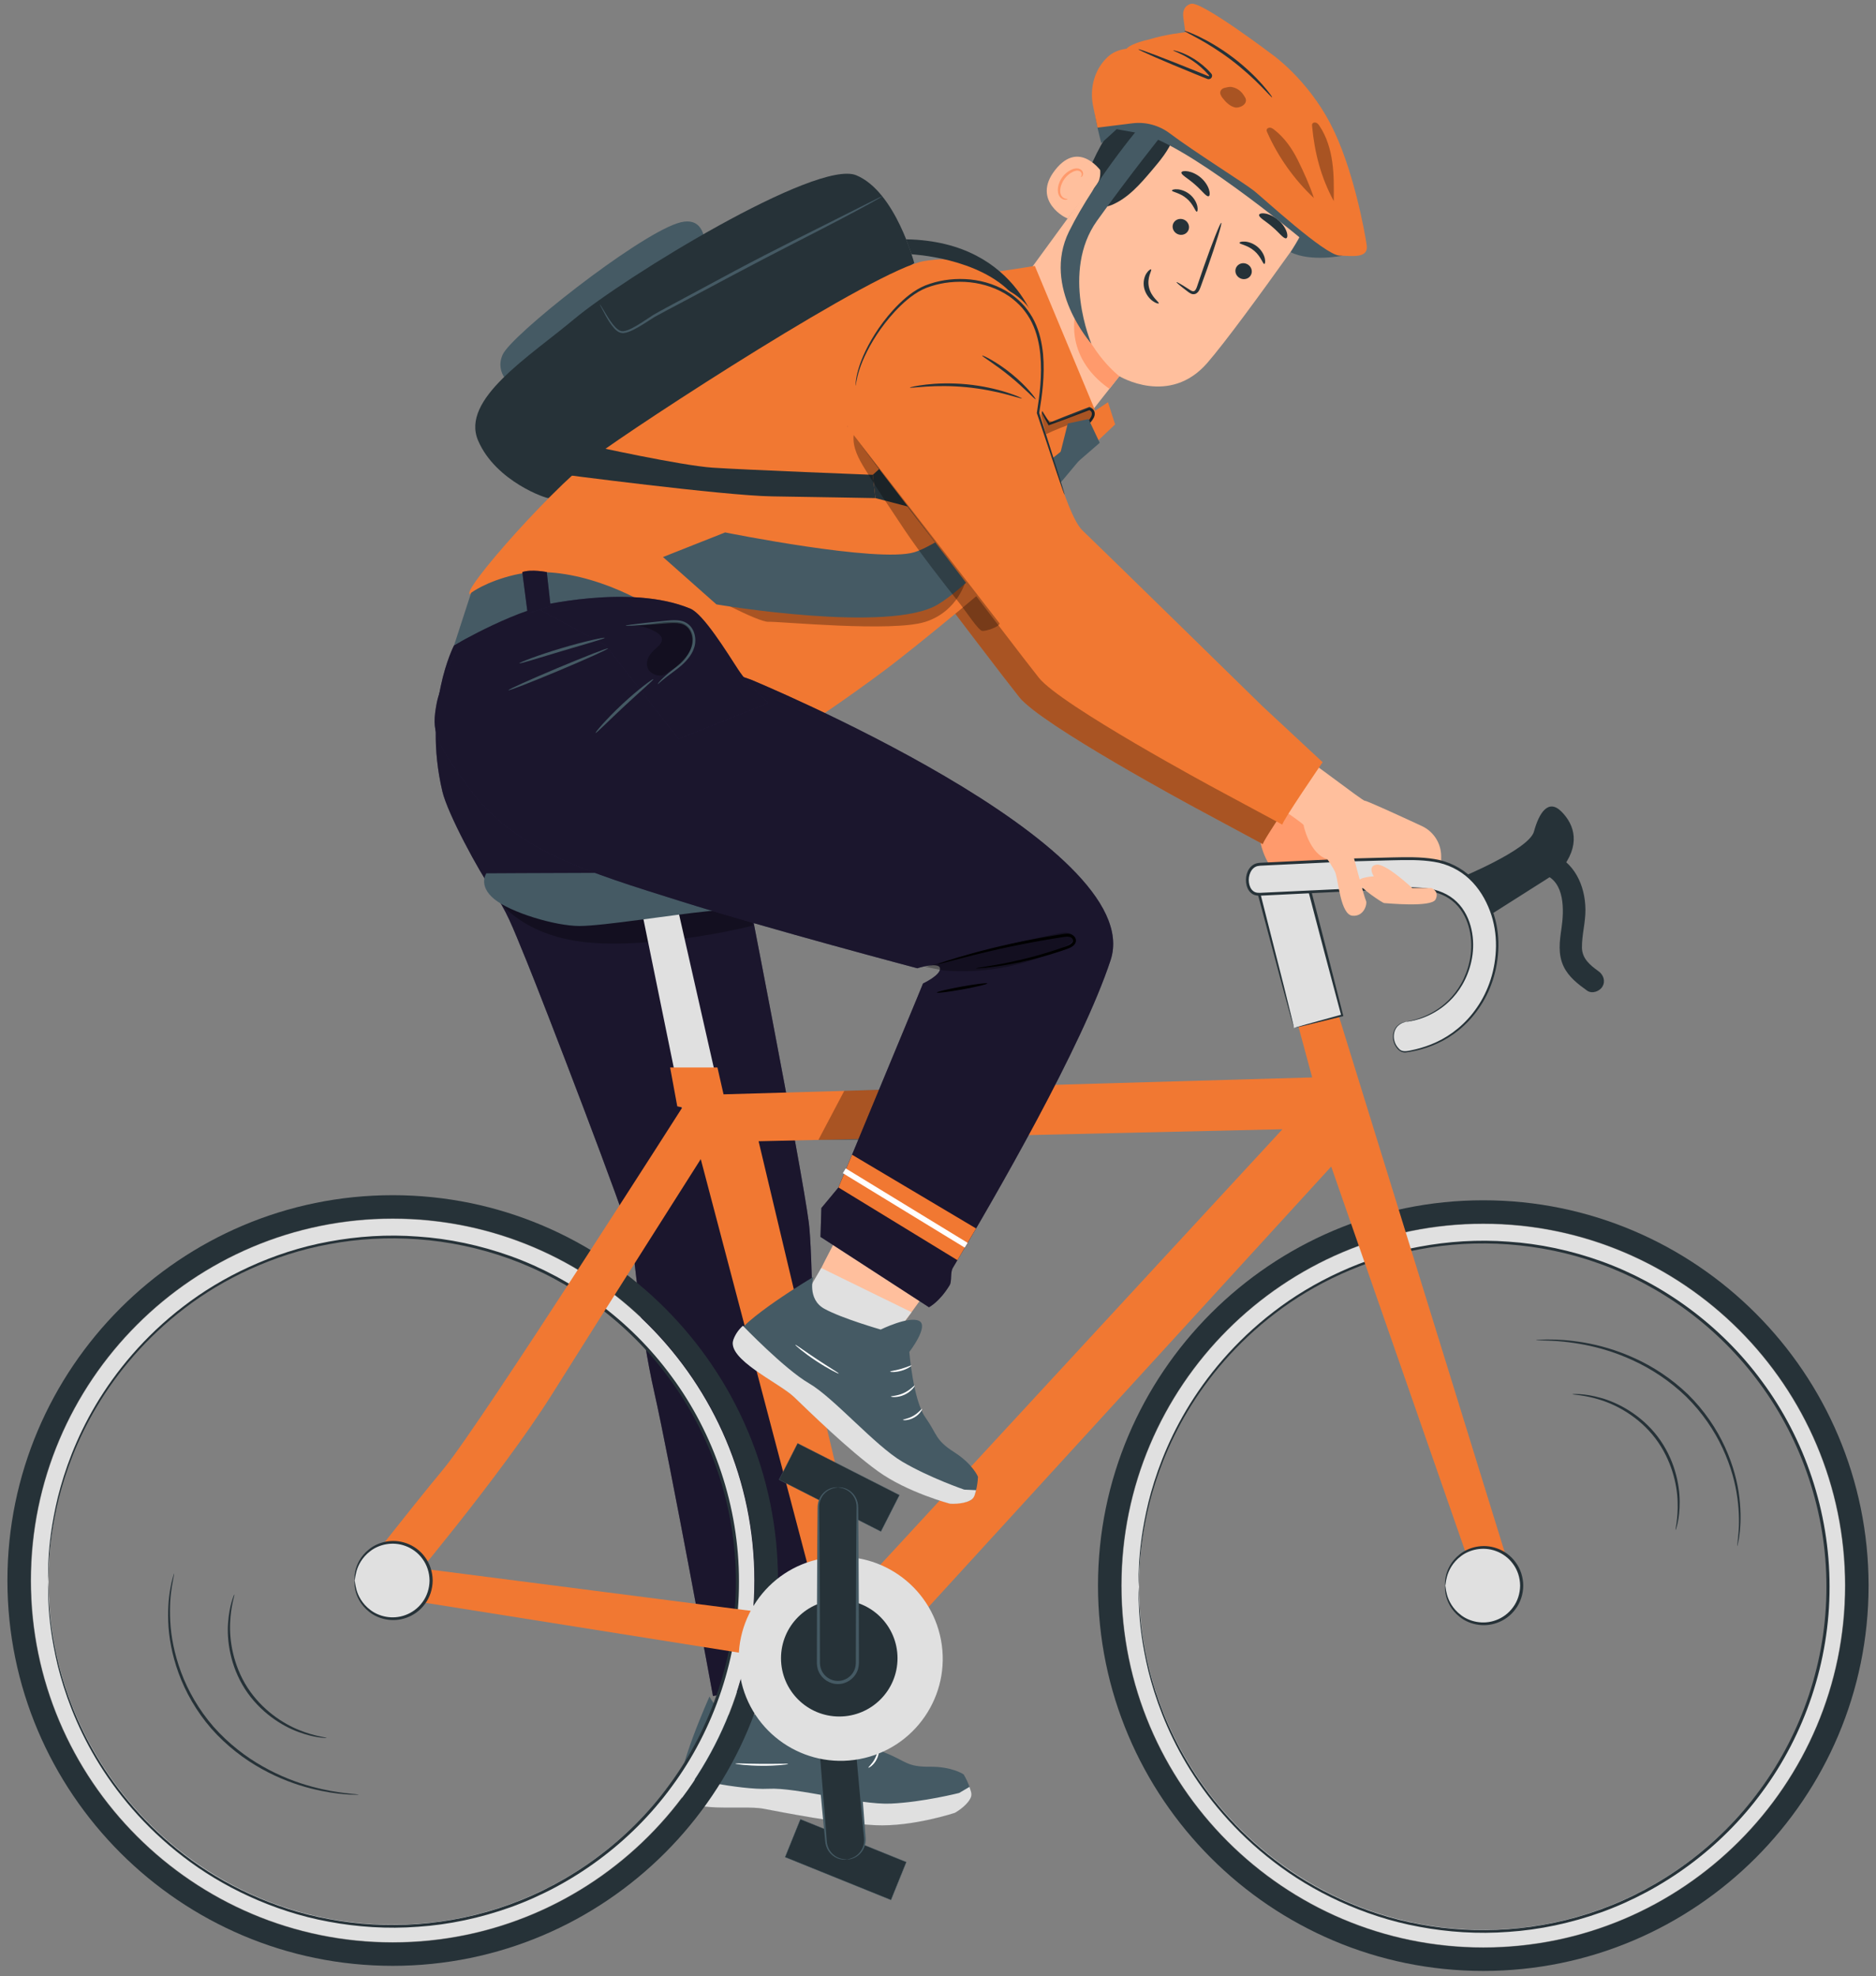 <svg width="206" height="217" viewBox="0 0 206 217" fill="none" xmlns="http://www.w3.org/2000/svg">
<rect x="0" y="0" width="206" height="217" fill="#808080" stroke="none"/>
<path d="M56.342 42.42C56.342 42.42 54.251 41.105 55.188 38.953C56.126 36.801 69.694 26.093 74.345 24.525C78.997 22.956 77.064 30.63 77.064 30.63L56.342 42.42Z" fill="#455A64"/>
<path d="M60.251 54.69C60.146 54.803 54.441 52.907 52.499 48.371C50.556 43.836 58.136 39.153 63.029 35.052C68.51 30.457 89.691 17.46 94.017 19.242C98.344 21.024 100.393 28.891 100.393 28.891L60.251 54.69Z" fill="#263238"/>
<path d="M96.88 21.553C96.885 21.562 96.778 21.631 96.57 21.754C96.329 21.89 96.025 22.063 95.649 22.276C94.846 22.721 93.676 23.352 92.222 24.114C89.316 25.645 85.257 27.671 80.839 30.024C78.629 31.201 76.525 32.321 74.605 33.344C73.652 33.855 72.72 34.327 71.893 34.792C71.083 35.299 70.338 35.82 69.593 36.191C69.22 36.374 68.849 36.537 68.448 36.571C68.017 36.59 67.697 36.314 67.474 36.082C67.022 35.586 66.75 35.087 66.521 34.688C66.319 34.307 66.156 33.997 66.026 33.753C65.915 33.538 65.854 33.428 65.864 33.421C65.888 33.405 66.162 33.838 66.628 34.626C66.87 35.011 67.16 35.499 67.601 35.958C67.823 36.176 68.106 36.394 68.436 36.369C68.775 36.333 69.134 36.174 69.491 35.99C70.21 35.615 70.937 35.092 71.755 34.566C72.605 34.075 73.511 33.606 74.467 33.084C76.383 32.054 78.483 30.926 80.689 29.741C85.115 27.385 89.19 25.392 92.12 23.912C93.558 23.189 94.735 22.597 95.593 22.165C95.979 21.974 96.293 21.819 96.541 21.696C96.758 21.594 96.874 21.543 96.88 21.553Z" fill="#455A64"/>
<path d="M134.618 89.895C134.904 90.009 138.436 92.402 138.436 92.573C138.436 92.744 139.063 95.365 140.658 96.162C142.253 96.96 151.277 96.27 151.277 96.27L153.535 96.903V95.99C153.535 94.563 152.706 93.266 151.411 92.667C148.98 91.54 145.311 89.857 145.159 89.895C144.932 89.952 138.305 84.745 137.963 84.859C137.621 84.973 134.618 89.895 134.618 89.895Z" fill="#FF9A6C"/>
<path d="M90.892 49.186C91.557 49.734 108.85 72.695 111.936 76.562C114.354 79.591 131.246 88.688 131.246 88.688L138.679 92.69C138.514 92.51 143.095 85.83 143.095 85.83L136.465 79.665C136.465 79.665 118.62 62.188 116.715 60.377C114.811 58.565 112.187 47.746 112.187 47.746C112.187 47.746 116.092 33.766 104.392 32.898C92.693 32.03 90.892 49.186 90.892 49.186Z" fill="#F17832"/>
<g opacity="0.3">
<path d="M90.892 49.186C91.557 49.734 108.85 72.695 111.936 76.562C114.354 79.591 131.246 88.688 131.246 88.688L138.679 92.69C138.514 92.51 143.095 85.83 143.095 85.83L136.465 79.665C136.465 79.665 118.62 62.188 116.715 60.377C114.811 58.565 112.187 47.746 112.187 47.746C112.187 47.746 116.092 33.766 104.392 32.898C92.693 32.03 90.892 49.186 90.892 49.186Z" fill="black"/>
</g>
<path d="M139.334 87.924C139.619 88.037 143.152 90.431 143.152 90.602C143.152 90.772 143.778 93.394 145.374 94.191C146.969 94.988 155.992 94.299 155.992 94.299L158.251 94.931V94.018C158.251 92.592 157.422 91.295 156.127 90.695C153.696 89.569 150.027 87.886 149.874 87.924C149.647 87.981 143.02 82.773 142.678 82.888C142.337 83.001 139.334 87.924 139.334 87.924Z" fill="#FFBF9D"/>
<path d="M117.851 23.309C118.714 20.81 119.596 18.302 120.875 15.988C122.155 13.674 123.862 11.544 126.091 10.121C126.429 9.905 128.898 8.61 129.193 8.883C129.403 9.077 127.401 10.512 127.367 10.796C127.042 13.511 125.629 16.004 123.811 18.047C121.994 20.089 120.064 21.704 117.851 23.309Z" fill="#263238"/>
<path d="M141.678 27.703C145.266 22.674 144.387 15.734 139.663 11.753L139.193 11.357C133.881 7.388 127.542 9.681 123.72 15.101L110.783 32.82L110.368 45.09L117.558 48.139C118.699 46.66 122.905 41.299 122.916 41.307C122.916 41.307 128.421 44.651 132.581 39.836C134.591 37.51 138.34 32.383 141.678 27.703Z" fill="#FFBF9D"/>
<path d="M122.917 41.307C122.917 41.307 119.698 38.903 118.159 34.096C118.159 34.096 116.601 39.039 121.826 42.692L122.917 41.307Z" fill="#FF9A6C"/>
<path d="M137.281 30.321C136.985 30.699 136.421 30.76 136.021 30.457C135.621 30.156 135.536 29.605 135.832 29.227C136.128 28.849 136.693 28.788 137.092 29.09C137.493 29.392 137.578 29.943 137.281 30.321Z" fill="#263238"/>
<path d="M138.833 28.981C138.67 28.998 138.472 28.166 137.723 27.538C136.983 26.899 136.11 26.822 136.106 26.662C136.101 26.588 136.326 26.498 136.712 26.526C137.093 26.551 137.636 26.72 138.1 27.114C138.564 27.509 138.811 28.011 138.888 28.376C138.969 28.746 138.909 28.976 138.833 28.981Z" fill="#263238"/>
<path d="M130.388 25.458C130.091 25.836 129.527 25.897 129.127 25.595C128.727 25.294 128.642 24.743 128.938 24.364C129.235 23.987 129.799 23.926 130.199 24.227C130.599 24.529 130.684 25.081 130.388 25.458Z" fill="#263238"/>
<path d="M131.418 23.24C131.255 23.258 131.057 22.424 130.307 21.796C129.568 21.158 128.695 21.08 128.691 20.92C128.686 20.846 128.91 20.756 129.297 20.785C129.678 20.809 130.221 20.979 130.686 21.373C131.149 21.768 131.396 22.27 131.474 22.635C131.554 23.005 131.494 23.235 131.418 23.24Z" fill="#263238"/>
<path d="M129.198 30.984C129.23 30.939 129.763 31.25 130.597 31.788C130.804 31.93 131.017 32.044 131.159 31.941C131.32 31.841 131.414 31.568 131.509 31.268C131.718 30.654 131.939 30.012 132.169 29.338C133.129 26.607 133.995 24.426 134.105 24.466C134.215 24.506 133.526 26.752 132.565 29.483C132.324 30.152 132.095 30.791 131.874 31.401C131.763 31.679 131.68 32.03 131.341 32.234C131.169 32.333 130.942 32.319 130.792 32.249C130.639 32.183 130.529 32.094 130.43 32.02C129.638 31.422 129.165 31.029 129.198 30.984Z" fill="#263238"/>
<path d="M132.731 21.541C132.476 21.654 131.992 20.923 131.21 20.256C130.443 19.57 129.645 19.181 129.733 18.922C129.778 18.801 130.059 18.741 130.473 18.817C130.884 18.892 131.416 19.121 131.881 19.526C132.345 19.933 132.637 20.423 132.757 20.813C132.88 21.205 132.85 21.485 132.731 21.541Z" fill="#263238"/>
<path d="M141.219 26.166C140.921 26.21 140.45 25.527 139.716 24.913C139 24.277 138.252 23.91 138.255 23.612C138.263 23.473 138.503 23.381 138.91 23.443C139.312 23.502 139.873 23.738 140.372 24.168C140.87 24.598 141.184 25.115 141.298 25.502C141.415 25.891 141.356 26.139 141.219 26.166Z" fill="#263238"/>
<path d="M121.082 19.038C121.03 18.933 118.572 15.233 115.875 18.649C113.179 22.065 117.165 24.068 117.248 23.974C117.331 23.882 121.082 19.038 121.082 19.038Z" fill="#FFBF9D"/>
<path d="M117.226 21.857C117.22 21.834 117.134 21.851 116.996 21.818C116.863 21.786 116.67 21.683 116.544 21.476C116.288 21.059 116.436 20.246 116.906 19.617C117.143 19.299 117.441 19.054 117.745 18.896C118.047 18.729 118.346 18.682 118.553 18.793C118.767 18.894 118.81 19.105 118.775 19.234C118.746 19.365 118.67 19.417 118.684 19.437C118.686 19.453 118.802 19.438 118.886 19.275C118.925 19.196 118.949 19.083 118.921 18.955C118.891 18.823 118.798 18.694 118.66 18.608C118.382 18.419 117.954 18.474 117.62 18.647C117.271 18.81 116.928 19.079 116.662 19.436C116.141 20.142 115.985 21.064 116.366 21.597C116.557 21.85 116.815 21.936 116.982 21.936C117.155 21.934 117.233 21.873 117.226 21.857Z" fill="#FF9A6C"/>
<path d="M143.87 20.28C144.664 20.404 144.391 17.307 143.504 15.626C142.163 13.085 139.454 10.059 137.129 9.122C134.329 7.993 131.536 7.657 128.765 8.853C125.993 10.049 123.673 12.148 121.891 14.585C121.347 15.328 120.835 16.145 120.746 17.062C120.637 18.195 121.188 19.389 120.334 20.406C120.022 20.778 119.832 21.25 119.877 21.734C119.988 22.892 121.245 22.859 122.088 22.502C123.889 21.741 125.22 20.198 126.483 18.706C127.381 17.645 128.294 16.559 128.801 15.266C129.077 14.562 129.227 13.81 129.542 13.123C129.856 12.436 130.386 11.789 131.117 11.595C131.236 11.563 131.408 11.541 131.616 11.529C133.252 11.43 134.813 12.231 135.7 13.61C137.106 15.797 139.621 19.385 140.994 19.397C142.971 19.415 143.746 19.029 143.746 19.029L143.87 20.28Z" fill="#263238"/>
<path d="M126.4 29.584C126.525 29.668 125.917 30.462 126.165 31.546C126.409 32.63 127.323 33.189 127.244 33.305C127.217 33.363 126.938 33.315 126.573 33.05C126.214 32.794 125.789 32.29 125.638 31.626C125.488 30.964 125.664 30.366 125.886 30.02C126.111 29.666 126.35 29.538 126.4 29.584Z" fill="#263238"/>
<path d="M120.931 15.726C119.854 11.64 119.808 9.385 121.02 7.036L147.422 28.075C147.422 28.075 143.908 28.787 141.73 27.69L142.715 26.076C142.715 26.076 129.719 15.241 124.792 14.575L122.618 14.186L120.931 15.726Z" fill="#455A64"/>
<path d="M125.947 12.958C125.947 12.958 120.316 19.471 117.388 25.415C114.347 31.587 119.842 37.735 119.842 37.735C119.842 37.735 116.459 29.838 120.461 24.24C124.087 19.169 127.885 14.442 127.885 14.442L125.947 12.958Z" fill="#455A64"/>
<path d="M150.075 26.913C149.864 25.475 148.587 18.338 146.066 13.536C143.546 8.735 139.842 6.095 139.842 6.095C139.842 6.095 131.958 0.107 130.791 0.416C130.791 0.416 129.753 0.585 129.937 1.923L130.161 3.547C130.161 3.547 128.105 3.73 126.109 4.353H126.107C126.107 4.353 124.246 4.736 123.7 5.35H123.699C123.379 5.396 122.445 5.519 121.692 6.2C120.196 7.55 119.623 9.653 120.028 11.627L120.518 14.015L124.338 13.539C125.802 13.357 127.276 13.757 128.455 14.646C131.156 16.68 136.57 20.052 137.736 20.979C138.711 21.755 145.47 27.983 147.063 28.057C148.656 28.131 150.285 28.351 150.075 26.913Z" fill="#F17832"/>
<path d="M139.688 10.691C139.72 10.666 139.332 10.097 138.597 9.265C137.863 8.433 136.761 7.354 135.409 6.327C134.054 5.302 132.718 4.533 131.718 4.05C130.718 3.567 130.066 3.347 130.051 3.384C130.03 3.432 130.647 3.727 131.61 4.259C132.572 4.79 133.871 5.58 135.208 6.592C136.542 7.605 137.654 8.642 138.425 9.426C139.197 10.209 139.648 10.723 139.688 10.691Z" fill="#263238"/>
<g opacity="0.3">
<path d="M134.013 10.025C134.073 9.837 134.253 9.704 134.444 9.654C134.636 9.605 135.02 9.508 135.214 9.545C135.782 9.656 136.312 9.913 136.766 10.778C137.048 11.454 136.094 11.931 135.563 11.785C135.033 11.639 134.617 11.228 134.275 10.796C134.099 10.575 133.927 10.295 134.013 10.025Z" fill="black"/>
</g>
<g opacity="0.3">
<path d="M139.462 14.017C139.632 14.032 139.78 14.135 139.915 14.239C141.038 15.109 141.877 16.301 142.508 17.573C143.139 18.846 143.843 20.392 144.276 21.744C142.108 19.709 140.351 17.236 139.145 14.518C139.111 14.443 139.078 14.363 139.085 14.28C139.1 14.111 139.292 14.002 139.462 14.017Z" fill="black"/>
</g>
<g opacity="0.3">
<path d="M144.539 13.48C144.695 13.548 144.803 13.693 144.897 13.835C145.686 15.017 146.104 16.414 146.298 17.821C146.492 19.228 146.474 20.654 146.455 22.075C145.045 19.456 144.359 16.816 144.079 13.856C144.071 13.774 144.064 13.687 144.097 13.611C144.165 13.454 144.382 13.412 144.539 13.48Z" fill="black"/>
</g>
<path d="M125.015 5.413C124.998 5.456 125.693 5.784 126.83 6.279C127.967 6.775 129.547 7.438 131.299 8.151C131.738 8.329 132.166 8.501 132.582 8.67C132.765 8.748 132.999 8.64 133.063 8.466C133.102 8.381 133.109 8.275 133.072 8.184C133.054 8.14 133.025 8.097 133 8.068L132.945 8.008C132.798 7.845 132.65 7.691 132.499 7.547C131.895 6.97 131.273 6.541 130.722 6.239C130.172 5.934 129.694 5.755 129.362 5.649C129.028 5.544 128.835 5.516 128.83 5.534C128.809 5.591 129.557 5.802 130.603 6.442C131.125 6.761 131.713 7.197 132.284 7.766C132.428 7.908 132.568 8.059 132.707 8.218C132.805 8.326 132.77 8.291 132.77 8.334C132.752 8.367 132.727 8.377 132.699 8.365C132.286 8.195 131.86 8.021 131.424 7.842C129.671 7.129 128.078 6.5 126.918 6.061C125.758 5.621 125.032 5.371 125.015 5.413Z" fill="#263238"/>
<path d="M113.631 29.196C113.279 29.268 109.678 29.805 109.678 29.805C109.678 29.805 106.713 27.84 101.529 28.655C96.346 29.47 70.111 46.531 65.147 50.236C60.183 53.939 48.678 67.127 52.187 65.007C52.725 64.683 56.706 62.872 61.963 64.328C67.219 65.784 70.494 67.224 70.494 67.224C70.494 67.224 87.367 80.103 87.897 79.952C88.427 79.802 93.106 76.608 97.076 73.645C101.047 70.682 110.562 62.732 110.301 62.721C110.039 62.709 117.348 51.432 117.348 51.432L122.449 46.6L121.666 44.165L120.264 45.099L113.631 29.196Z" fill="#F17832"/>
<path d="M81.449 94.594C81.449 94.594 88.032 128.124 88.815 134.256C89.598 140.388 89.518 184.295 89.518 184.295L78.291 186.216C78.291 186.216 73.527 160.29 71.854 152.907C70.181 145.524 69.833 138.628 69.312 136.177C68.79 133.726 59.58 109.808 57.861 105.612C56.141 101.417 55.63 100.006 54.112 97.856C52.594 95.705 49.154 89.339 48.579 86.905C46.37 77.561 49.862 70.852 49.862 70.852L51.028 70.166L74.079 83.856L81.449 94.594Z" fill="#342A57"/>
<path d="M81.449 94.594C81.449 94.594 88.032 128.124 88.815 134.256C89.598 140.388 89.518 184.295 89.518 184.295L78.291 186.216C78.291 186.216 73.527 160.29 71.854 152.907C70.181 145.524 69.833 138.628 69.312 136.177C68.79 133.726 59.58 109.808 57.861 105.612C56.141 101.417 55.63 100.006 54.112 97.856C52.594 95.705 49.154 89.339 48.579 86.905C46.37 77.561 49.862 70.852 49.862 70.852L51.028 70.166L74.079 83.856L81.449 94.594Z" fill="black" fill-opacity="0.2"/>
<path d="M81.449 94.594C81.449 94.594 88.032 128.124 88.815 134.256C89.598 140.388 89.518 184.295 89.518 184.295L78.291 186.216C78.291 186.216 73.527 160.29 71.854 152.907C70.181 145.524 69.833 138.628 69.312 136.177C68.79 133.726 59.58 109.808 57.861 105.612C56.141 101.417 55.63 100.006 54.112 97.856C52.594 95.705 49.154 89.339 48.579 86.905C46.37 77.561 49.862 70.852 49.862 70.852L51.028 70.166L74.079 83.856L81.449 94.594Z" fill="black" fill-opacity="0.2"/>
<path d="M81.449 94.594C81.449 94.594 88.032 128.124 88.815 134.256C89.598 140.388 89.518 184.295 89.518 184.295L78.291 186.216C78.291 186.216 73.527 160.29 71.854 152.907C70.181 145.524 69.833 138.628 69.312 136.177C68.79 133.726 59.58 109.808 57.861 105.612C56.141 101.417 55.63 100.006 54.112 97.856C52.594 95.705 49.154 89.339 48.579 86.905C46.37 77.561 49.862 70.852 49.862 70.852L51.028 70.166L74.079 83.856L81.449 94.594Z" fill="black" fill-opacity="0.2"/>
<path d="M104.848 199.009C104.848 199.009 100.188 200.563 96.12 200.37C92.051 200.177 86.011 198.971 83.79 198.554C81.569 198.136 75.188 199.142 74.653 196.914C74.118 194.686 77.908 186.275 77.908 186.275C77.908 186.275 79.038 188.678 81.265 188.509C83.491 188.34 87.781 187.018 87.781 187.018C87.781 187.018 89.551 184.033 90.829 183.873C92.107 183.712 91.814 187.366 91.814 187.366C91.814 187.366 95.103 191.622 97.285 192.488C99.468 193.353 99.572 194.008 102.078 193.981C104.584 193.953 105.818 194.827 105.818 194.827C105.818 194.827 107.042 196.834 106.482 197.593C105.922 198.352 104.848 199.009 104.848 199.009Z" fill="#455A64"/>
<path d="M106.511 197.549C106.02 198.396 104.856 199.042 104.856 199.042C104.856 199.042 100.196 200.596 96.127 200.403C92.059 200.209 86.019 199.004 83.798 198.586C81.577 198.169 75.196 199.175 74.661 196.947C74.509 196.337 74.52 195.707 74.692 195.056C74.692 195.056 81.248 196.571 84.383 196.401C87.517 196.232 94.279 198.187 97.821 198.03C101.362 197.872 105.319 196.864 105.319 196.864L106.459 196.194C106.617 196.705 106.807 197.056 106.511 197.549Z" fill="#E0E0E0"/>
<path d="M96.47 191.902C96.407 191.901 96.395 192.475 96.08 193.079C95.775 193.69 95.317 194.036 95.355 194.085C95.375 194.135 95.93 193.839 96.265 193.174C96.607 192.513 96.522 191.889 96.47 191.902Z" fill="white"/>
<path d="M94.36 190.166C94.297 190.158 94.235 190.844 93.793 191.537C93.363 192.235 92.772 192.591 92.807 192.644C92.82 192.696 93.505 192.398 93.97 191.647C94.443 190.901 94.413 190.155 94.36 190.166Z" fill="white"/>
<path d="M92.844 188.489C92.79 188.462 92.512 188.944 92.068 189.455C91.627 189.97 91.191 190.316 91.226 190.365C91.254 190.412 91.764 190.13 92.225 189.59C92.69 189.056 92.894 188.51 92.844 188.489Z" fill="white"/>
<path d="M80.744 193.639C80.742 193.667 81.064 193.723 81.588 193.775C82.112 193.827 82.84 193.872 83.645 193.877C84.45 193.882 85.178 193.848 85.703 193.803C86.228 193.757 86.551 193.705 86.549 193.678C86.544 193.618 85.246 193.682 83.646 193.67C82.046 193.661 80.75 193.579 80.744 193.639Z" fill="white"/>
<g opacity="0.3">
<path d="M78.334 96.998C76.235 96.256 73.953 96.283 71.727 96.319C67.538 96.386 63.349 96.454 59.16 96.522L55.171 99.396C57.014 101.342 59.551 102.531 62.168 103.105C64.786 103.678 67.496 103.674 70.17 103.515C74.394 103.264 78.594 102.63 82.703 101.623C82.344 99.426 80.432 97.741 78.334 96.998Z" fill="black"/>
</g>
<path d="M95.842 52.135L98.741 49.484L102.015 56.224L96.125 54.69L95.842 52.135Z" fill="#263238"/>
<g opacity="0.3">
<path d="M77.141 65.008C77.141 65.008 83.226 68.332 84.384 68.272C85.541 68.211 98.007 69.444 101.628 68.272C105.249 67.1 106.061 63.692 106.061 63.692L77.141 65.008Z" fill="black"/>
</g>
<path d="M116.922 49.117C116.893 49.086 117.318 48.636 118.014 47.896C118.36 47.525 118.776 47.083 119.216 46.572C119.427 46.317 119.672 46.035 119.821 45.746C119.89 45.594 119.918 45.433 119.879 45.301C119.845 45.172 119.712 45.056 119.578 45.006L119.683 45.003C119.49 45.077 119.287 45.156 119.08 45.236C117.613 45.799 116.268 46.3 115.246 46.668L115.148 46.703L115.099 46.618C114.41 45.443 114.051 44.644 114.154 44.611C114.167 44.616 114.178 44.658 114.227 44.745C114.296 44.864 114.369 44.989 114.448 45.124C114.695 45.517 114.979 45.971 115.304 46.491L115.158 46.442C116.163 46.03 117.498 45.501 118.965 44.938C119.172 44.859 119.376 44.781 119.569 44.707L119.625 44.685L119.675 44.704C119.91 44.792 120.102 44.963 120.178 45.21C120.246 45.453 120.184 45.687 120.099 45.87C119.9 46.241 119.655 46.494 119.429 46.758C118.968 47.266 118.534 47.693 118.165 48.046C117.427 48.75 116.949 49.146 116.922 49.117Z" fill="#263238"/>
<path d="M61.209 52.018C61.209 52.018 79.454 54.422 84.773 54.5C90.093 54.579 96.126 54.69 96.126 54.69L95.842 52.135C95.842 52.135 81.725 51.584 78.24 51.348C74.755 51.113 64.843 48.922 64.843 48.922L61.209 52.018Z" fill="#263238"/>
<path d="M100.101 27.923C100.101 27.923 107.535 28.279 111.187 32.331L114.228 37.1C114.228 37.1 112.264 26.494 99.504 26.278L100.101 27.923Z" fill="#263238"/>
<path d="M123.164 174.096C123.164 152.199 140.98 134.384 162.877 134.384C184.774 134.384 202.589 152.2 202.589 174.096C202.589 195.994 184.774 213.81 162.877 213.81C140.98 213.81 123.164 195.994 123.164 174.096ZM125.082 174.096C125.082 194.937 142.037 211.892 162.877 211.892C183.717 211.892 200.672 194.937 200.672 174.096C200.672 153.256 183.717 136.301 162.877 136.301C142.037 136.302 125.082 153.256 125.082 174.096Z" fill="#E0E0E0"/>
<path d="M120.569 174.096C120.569 150.768 139.548 131.788 162.877 131.788C186.206 131.788 205.185 150.768 205.185 174.096C205.185 197.425 186.206 216.404 162.877 216.404C139.548 216.404 120.569 197.425 120.569 174.096ZM123.126 174.096C123.126 196.016 140.958 213.848 162.877 213.848C184.796 213.848 202.628 196.016 202.628 174.096C202.628 152.178 184.796 134.345 162.877 134.345C140.958 134.346 123.126 152.178 123.126 174.096Z" fill="#263238"/>
<path d="M125.025 174.222C125.025 174.222 125.042 174.014 125.058 173.608C125.084 173.203 125.071 172.598 125.144 171.81C125.243 170.232 125.509 167.902 126.233 164.986C126.981 162.084 128.234 158.586 130.427 154.922C132.616 151.274 135.754 147.457 140.027 144.202C142.155 142.571 144.574 141.107 147.238 139.898C149.902 138.691 152.812 137.721 155.914 137.164C162.097 136.005 169.06 136.358 175.731 138.779C182.381 141.189 188.7 145.687 193.252 151.925C197.828 158.121 200.572 166.027 200.557 174.216C200.575 182.407 197.831 190.316 193.254 196.514C188.702 202.754 182.382 207.253 175.731 209.663C169.059 212.084 162.095 212.437 155.913 211.278C152.809 210.72 149.899 209.75 147.236 208.543C144.571 207.334 142.153 205.87 140.025 204.238C135.751 200.984 132.614 197.166 130.425 193.518C128.233 189.855 126.98 186.357 126.233 183.456C125.509 180.54 125.243 178.211 125.144 176.633C125.071 175.845 125.085 175.239 125.058 174.835C125.042 174.43 125.025 174.222 125.025 174.222C125.025 174.222 124.998 175.055 125.075 176.638C125.152 178.22 125.397 180.558 126.104 183.489C126.834 186.407 128.073 189.927 130.261 193.618C132.445 197.294 135.587 201.145 139.879 204.433C142.015 206.081 144.446 207.561 147.127 208.785C149.806 210.007 152.735 210.991 155.861 211.559C158.981 212.14 162.285 212.372 165.66 212.113C169.036 211.887 172.475 211.163 175.839 209.963C182.55 207.54 188.93 203.007 193.526 196.714C198.147 190.465 200.92 182.482 200.901 174.217C200.916 165.955 198.144 157.975 193.524 151.727C188.927 145.436 182.549 140.905 175.839 138.483C172.475 137.282 169.037 136.557 165.661 136.332C162.286 136.073 158.983 136.304 155.863 136.885C152.738 137.453 149.808 138.436 147.129 139.658C144.448 140.882 142.018 142.362 139.88 144.01C135.589 147.298 132.447 151.148 130.262 154.825C128.074 158.516 126.835 162.036 126.104 164.954C125.398 167.885 125.153 170.224 125.075 171.806C124.999 173.389 125.025 174.222 125.025 174.222Z" fill="#263238"/>
<path d="M79.627 122.734L74.486 100.039H70.474L75.365 123.988L79.627 122.734Z" fill="#E0E0E0"/>
<path d="M3.411 173.536C3.411 151.638 21.226 133.823 43.123 133.823C65.021 133.823 82.836 151.638 82.836 173.536C82.836 195.434 65.021 213.249 43.123 213.249C21.226 213.248 3.411 195.433 3.411 173.536ZM5.329 173.536C5.329 194.377 22.283 211.331 43.123 211.331C63.964 211.331 80.918 194.377 80.918 173.536C80.918 152.696 63.964 135.741 43.123 135.741C22.283 135.741 5.329 152.696 5.329 173.536Z" fill="#E0E0E0"/>
<path d="M0.815 173.536C0.815 150.208 19.795 131.228 43.123 131.228C66.452 131.228 85.431 150.208 85.431 173.536C85.431 196.865 66.452 215.844 43.123 215.844C19.795 215.844 0.815 196.864 0.815 173.536ZM3.372 173.536C3.372 195.456 21.205 213.288 43.123 213.288C65.042 213.288 82.874 195.456 82.874 173.536C82.874 151.617 65.042 133.785 43.123 133.785C21.205 133.785 3.372 151.617 3.372 173.536Z" fill="#263238"/>
<path d="M5.272 173.662C5.272 173.662 5.289 173.454 5.305 173.048C5.332 172.643 5.318 172.038 5.391 171.249C5.49 169.672 5.756 167.342 6.48 164.425C7.228 161.523 8.481 158.025 10.674 154.362C12.863 150.714 16.001 146.897 20.274 143.642C22.402 142.011 24.821 140.547 27.485 139.338C30.149 138.131 33.058 137.161 36.161 136.604C42.344 135.445 49.307 135.798 55.978 138.219C62.628 140.629 68.947 145.127 73.499 151.365C78.075 157.561 80.819 165.467 80.804 173.656C80.822 181.847 78.078 189.756 73.501 195.954C68.949 202.194 62.629 206.693 55.978 209.103C49.306 211.524 42.343 211.878 36.16 210.718C33.056 210.16 30.146 209.19 27.483 207.983C24.818 206.774 22.4 205.31 20.272 203.678C15.998 200.424 12.861 196.606 10.672 192.958C8.48 189.295 7.227 185.797 6.48 182.895C5.756 179.979 5.49 177.65 5.39 176.072C5.318 175.284 5.331 174.679 5.304 174.274C5.289 173.87 5.272 173.662 5.272 173.662C5.272 173.662 5.246 174.495 5.322 176.078C5.399 177.66 5.644 179.998 6.351 182.929C7.081 185.846 8.32 189.366 10.508 193.057C12.692 196.733 15.834 200.585 20.125 203.872C22.262 205.52 24.692 207.001 27.373 208.225C30.052 209.447 32.981 210.43 36.107 210.999C39.227 211.58 42.53 211.811 45.905 211.553C49.282 211.327 52.721 210.603 56.085 209.402C62.796 206.98 69.175 202.447 73.772 196.154C78.392 189.904 81.165 181.921 81.146 173.656C81.162 165.395 78.39 157.414 73.77 151.167C69.173 144.876 62.795 140.344 56.085 137.922C52.721 136.721 49.283 135.997 45.907 135.772C42.532 135.513 39.229 135.744 36.109 136.325C32.983 136.893 30.054 137.876 27.375 139.098C24.695 140.322 22.263 141.801 20.127 143.449C15.835 146.737 12.693 150.588 10.508 154.264C8.321 157.955 7.081 161.476 6.351 164.393C5.644 167.325 5.399 169.663 5.322 171.246C5.245 172.829 5.272 173.662 5.272 173.662Z" fill="#263238"/>
<path d="M145.652 107.158L141.362 108.208L144.087 118.298L79.476 120.153L75.542 120.627C75.542 120.627 52.769 156.364 48.757 161.218C44.467 166.409 39.474 172.863 39.474 172.863L43.622 175.484C43.622 175.484 54.943 162.131 60.598 153.116C66.253 144.101 76.949 127.267 76.949 127.267L91.614 182.939L96.805 182.082L146.178 128.086L162.877 176.03L166.614 174.906L145.652 107.158ZM94.834 173.796L83.301 125.306L140.822 123.988L94.834 173.796Z" fill="#F17832"/>
<path d="M90.473 177.9L43.914 171.91L43.123 175.414L90.473 182.939V177.9Z" fill="#F17832"/>
<path d="M86.397 99.613C87.757 99.58 88.296 97.855 87.209 97.039C86.4 96.432 85.239 95.941 83.585 95.889C78.985 95.743 53.404 95.889 53.404 95.889C53.404 95.889 52.468 97.225 54.262 98.707C56.056 100.189 60.969 101.671 63.621 101.671C66.273 101.671 73.76 100.437 77.815 100.04C80.312 99.795 83.96 99.671 86.397 99.613Z" fill="#455A64"/>
<path d="M158.701 174.097C158.701 176.415 160.58 178.294 162.898 178.294C165.215 178.294 167.095 176.415 167.095 174.097C167.095 171.779 165.216 169.9 162.898 169.9C160.58 169.9 158.701 171.779 158.701 174.097Z" fill="#E0E0E0"/>
<path d="M158.701 174.097C158.737 174.099 158.724 173.723 158.897 173.088C159.067 172.466 159.493 171.556 160.431 170.857C161.338 170.156 162.83 169.765 164.273 170.303C164.983 170.561 165.661 171.046 166.141 171.715C166.636 172.375 166.914 173.222 166.922 174.096C166.914 174.969 166.636 175.817 166.141 176.477C165.66 177.146 164.983 177.632 164.272 177.889C162.829 178.428 161.337 178.036 160.431 177.335C159.493 176.637 159.067 175.727 158.896 175.105C158.723 174.471 158.737 174.094 158.701 174.097C158.689 174.097 158.682 174.189 158.68 174.367C158.674 174.544 158.695 174.807 158.767 175.138C158.904 175.79 159.31 176.763 160.285 177.529C161.225 178.297 162.818 178.751 164.381 178.187C165.151 177.917 165.888 177.399 166.413 176.677C166.952 175.965 167.258 175.044 167.266 174.096C167.258 173.15 166.952 172.229 166.413 171.517C165.888 170.795 165.151 170.276 164.381 170.006C162.818 169.443 161.226 169.897 160.285 170.664C159.31 171.43 158.903 172.404 158.767 173.056C158.694 173.386 158.674 173.65 158.679 173.827C158.682 174.004 158.689 174.097 158.701 174.097Z" fill="#263238"/>
<path d="M79.627 120.933L78.781 117.208H73.585L74.369 121.472L79.173 122.55L79.627 120.933Z" fill="#F17832"/>
<path d="M43.144 177.733C45.462 177.733 47.341 175.854 47.341 173.536C47.341 171.218 45.462 169.339 43.144 169.339C40.826 169.339 38.947 171.218 38.947 173.536C38.947 175.854 40.826 177.733 43.144 177.733Z" fill="#E0E0E0"/>
<path d="M38.947 173.536C38.984 173.538 38.97 173.162 39.143 172.527C39.313 171.905 39.739 170.995 40.678 170.296C41.585 169.596 43.077 169.205 44.519 169.743C45.23 170 45.907 170.485 46.387 171.154C46.882 171.815 47.16 172.662 47.168 173.535C47.16 174.408 46.883 175.256 46.387 175.916C45.906 176.586 45.229 177.071 44.518 177.329C43.075 177.867 41.583 177.476 40.677 176.775C39.739 176.077 39.313 175.167 39.142 174.544C38.97 173.91 38.984 173.534 38.947 173.536C38.935 173.536 38.928 173.627 38.926 173.806C38.921 173.982 38.941 174.246 39.014 174.577C39.15 175.228 39.556 176.201 40.531 176.968C41.471 177.736 43.064 178.19 44.627 177.626C45.397 177.356 46.134 176.838 46.659 176.116C47.198 175.403 47.504 174.482 47.512 173.535C47.504 172.588 47.198 171.667 46.659 170.956C46.134 170.233 45.397 169.715 44.627 169.446C43.064 168.882 41.472 169.336 40.531 170.104C39.557 170.87 39.15 171.844 39.014 172.495C38.941 172.826 38.921 173.09 38.926 173.266C38.928 173.444 38.935 173.536 38.947 173.536Z" fill="#263238"/>
<path d="M86.207 203.909L97.832 208.609L99.513 204.451L87.888 199.751L86.207 203.909Z" fill="#263238"/>
<path d="M86.212 203.921L86.197 203.914L87.884 199.743L87.89 199.729L99.53 204.434L99.545 204.44L97.858 208.613L97.852 208.627L86.212 203.921ZM87.907 199.77L86.238 203.897L97.834 208.586L99.503 204.458L87.907 199.77Z" fill="#455A64"/>
<path d="M93.021 204.164C94.198 204.063 95.07 203.026 94.969 201.848L93.496 184.766C93.394 183.588 92.358 182.716 91.18 182.818C90.003 182.919 89.131 183.956 89.232 185.133L90.705 202.216C90.807 203.394 91.844 204.266 93.021 204.164Z" fill="#263238"/>
<path d="M93.021 204.164C93.02 204.146 92.851 204.166 92.542 204.115C92.24 204.061 91.775 203.917 91.363 203.49C91.161 203.279 90.984 202.998 90.879 202.66C90.77 202.327 90.783 201.922 90.739 201.494C90.672 200.632 90.597 199.66 90.514 198.588C90.338 196.424 90.13 193.865 89.899 191.027C89.78 189.603 89.654 188.111 89.524 186.564C89.491 186.177 89.458 185.786 89.424 185.393C89.379 184.99 89.377 184.644 89.511 184.287C89.753 183.586 90.431 183.048 91.193 182.989C91.954 182.916 92.715 183.33 93.074 183.979C93.267 184.307 93.325 184.649 93.349 185.053C93.383 185.447 93.418 185.837 93.451 186.224C93.588 187.771 93.72 189.264 93.846 190.687C94.104 193.523 94.338 196.08 94.535 198.243C94.636 199.312 94.729 200.284 94.81 201.144C94.841 201.573 94.922 201.97 94.873 202.316C94.827 202.667 94.7 202.974 94.537 203.216C94.205 203.707 93.771 203.929 93.483 204.034C93.188 204.137 93.018 204.146 93.021 204.164C93.021 204.164 93.193 204.184 93.505 204.1C93.81 204.012 94.277 203.802 94.648 203.293C94.83 203.041 94.977 202.716 95.037 202.338C95.1 201.952 95.024 201.552 95.003 201.127C94.937 200.265 94.862 199.293 94.778 198.221C94.602 196.057 94.394 193.498 94.163 190.66C94.044 189.235 93.918 187.742 93.788 186.195C93.755 185.807 93.722 185.417 93.688 185.023C93.669 184.643 93.595 184.175 93.372 183.808C92.952 183.047 92.058 182.559 91.165 182.646C90.27 182.714 89.473 183.348 89.19 184.17C89.033 184.569 89.04 185.043 89.087 185.42C89.121 185.814 89.155 186.204 89.189 186.591C89.326 188.138 89.458 189.63 89.584 191.053C89.842 193.888 90.075 196.445 90.272 198.608C90.374 199.678 90.466 200.649 90.548 201.509C90.6 201.932 90.595 202.339 90.722 202.708C90.845 203.07 91.045 203.366 91.268 203.582C91.721 204.021 92.216 204.148 92.532 204.182C92.855 204.213 93.021 204.164 93.021 204.164Z" fill="#455A64"/>
<path d="M94.375 193.144C100.456 192.007 104.465 186.156 103.329 180.075C102.192 173.993 96.341 169.985 90.26 171.121C84.178 172.257 80.17 178.109 81.306 184.19C82.442 190.271 88.294 194.28 94.375 193.144Z" fill="#E0E0E0"/>
<path d="M98.764 164.159L87.585 158.478L85.553 162.476L96.732 168.157L98.764 164.159Z" fill="#263238"/>
<path d="M85.546 162.48L85.532 162.473L87.571 158.461L87.578 158.447L98.771 164.136L98.785 164.143L96.746 168.155L96.739 168.169L85.546 162.48ZM87.592 158.489L85.575 162.459L96.725 168.126L98.742 164.156L87.592 158.489Z" fill="#455A64"/>
<path d="M92.158 188.468C95.691 188.468 98.555 185.604 98.555 182.071C98.555 178.538 95.691 175.674 92.158 175.674C88.625 175.674 85.761 178.538 85.761 182.071C85.761 185.604 88.625 188.468 92.158 188.468Z" fill="#263238"/>
<path d="M92.008 163.308C90.826 163.308 89.868 164.265 89.868 165.447V182.594C89.868 183.775 90.826 184.733 92.008 184.733C93.189 184.733 94.147 183.775 94.147 182.594V165.447C94.147 164.266 93.189 163.308 92.008 163.308Z" fill="#263238"/>
<path d="M92.008 163.308C92.007 163.326 92.177 163.32 92.481 163.397C92.778 163.478 93.229 163.661 93.601 164.122C93.785 164.35 93.937 164.645 94.013 164.99C94.093 165.331 94.046 165.734 94.052 166.164C94.044 167.028 94.036 168.003 94.026 169.078C94.016 171.249 94.003 173.817 93.989 176.664C93.986 178.093 93.983 179.591 93.98 181.144C93.979 181.532 93.978 181.924 93.978 182.319C93.989 182.724 93.959 183.069 93.797 183.413C93.496 184.09 92.773 184.569 92.009 184.562C91.245 184.57 90.522 184.092 90.22 183.414C90.057 183.07 90.027 182.724 90.038 182.319C90.037 181.925 90.037 181.532 90.036 181.144C90.032 179.591 90.029 178.092 90.026 176.663C90.012 173.816 90 171.249 89.989 169.077C89.98 168.002 89.972 167.027 89.964 166.162C89.97 165.733 89.923 165.33 90.002 164.989C90.078 164.644 90.231 164.349 90.414 164.121C90.787 163.661 91.238 163.477 91.535 163.397C91.838 163.321 92.008 163.326 92.008 163.308C92.008 163.308 91.838 163.273 91.519 163.33C91.209 163.391 90.725 163.56 90.312 164.036C90.108 164.271 89.935 164.583 89.843 164.954C89.748 165.333 89.788 165.738 89.772 166.163C89.765 167.027 89.756 168.003 89.746 169.077C89.736 171.249 89.723 173.816 89.71 176.664C89.707 178.093 89.703 179.592 89.7 181.144C89.699 181.533 89.699 181.925 89.698 182.32C89.684 182.701 89.718 183.174 89.909 183.557C90.262 184.352 91.111 184.915 92.008 184.906C92.906 184.914 93.754 184.351 94.106 183.556C94.297 183.172 94.331 182.699 94.317 182.319C94.316 181.925 94.316 181.532 94.316 181.144C94.312 179.592 94.309 178.094 94.306 176.665C94.292 173.818 94.279 171.25 94.269 169.079C94.26 168.004 94.251 167.028 94.243 166.164C94.227 165.739 94.268 165.333 94.172 164.955C94.081 164.584 93.907 164.273 93.704 164.038C93.29 163.562 92.807 163.392 92.496 163.331C92.177 163.273 92.008 163.308 92.008 163.308Z" fill="#455A64"/>
<path d="M160.129 96.475C160.129 96.475 167.891 93.318 168.44 91.305C168.989 89.293 169.995 87.647 171.458 89.11C172.922 90.574 173.62 92.826 171.339 95.567L163.637 100.453L160.128 97.575V96.475H160.129Z" fill="#263238"/>
<path d="M174.271 108.765C173.278 108.054 172.257 107.269 171.712 106.142C171.049 104.767 171.257 103.34 171.469 101.885C171.747 99.968 171.857 96.833 169.569 96.022C168.94 95.798 168.519 95.177 168.705 94.501C168.873 93.892 169.594 93.413 170.226 93.637C172.859 94.571 174.066 97.204 174.094 99.862C174.109 101.267 173.699 102.634 173.71 104.031C173.721 105.247 174.599 105.972 175.519 106.63C176.061 107.018 176.321 107.707 175.962 108.32C175.649 108.857 174.817 109.155 174.271 108.765Z" fill="#263238"/>
<path d="M143.261 95.678L137.968 97.054L142.084 112.879L147.376 111.503L143.261 95.678Z" fill="#E0E0E0"/>
<path d="M142.09 112.869C142.086 112.877 142.054 112.78 141.997 112.586C141.933 112.362 141.852 112.076 141.751 111.722C141.533 110.923 141.23 109.818 140.855 108.447C140.093 105.589 139.038 101.633 137.825 97.083L137.785 96.934L137.935 96.895C139.605 96.459 141.387 95.993 143.225 95.513C143.616 95.74 143.334 95.579 143.422 95.631L143.423 95.636L143.425 95.645L143.43 95.663L143.44 95.701L143.459 95.775L143.497 95.923L143.575 96.219L143.728 96.807C143.829 97.197 143.929 97.585 144.029 97.97C144.228 98.739 144.425 99.496 144.617 100.239C144.999 101.722 145.365 103.146 145.712 104.492C146.394 107.174 146.997 109.546 147.485 111.465L147.511 111.569L147.41 111.594C145.757 111.999 144.427 112.325 143.474 112.558C143.045 112.659 142.702 112.739 142.437 112.801C142.204 112.853 142.086 112.877 142.09 112.869C142.095 112.86 142.224 112.82 142.464 112.749C142.732 112.672 143.078 112.574 143.51 112.45C144.442 112.193 145.742 111.835 147.357 111.39L147.281 111.518C146.772 109.604 146.143 107.238 145.431 104.565C145.078 103.22 144.704 101.797 144.315 100.316C144.121 99.574 143.923 98.818 143.722 98.049C143.622 97.664 143.521 97.277 143.418 96.886L143.265 96.298L143.188 96.002L143.15 95.854L143.131 95.78L143.121 95.743L143.116 95.725L143.114 95.716L143.112 95.711C143.199 95.76 142.918 95.592 143.305 95.821C141.466 96.298 139.682 96.76 138.012 97.193L138.122 97.005C139.269 101.529 140.267 105.461 140.987 108.303C141.331 109.697 141.608 110.821 141.809 111.634C141.897 112.005 141.968 112.304 142.024 112.539C142.073 112.748 142.095 112.861 142.09 112.869Z" fill="#263238"/>
<path d="M154.375 112.196C156.61 111.877 158.88 110.627 160.277 108.454C161.572 106.443 162.096 103.72 161.261 101.322C160.394 98.831 158.454 97.796 156.319 97.619C153.584 97.394 150.789 97.63 148.051 97.722C144.796 97.832 141.543 97.99 138.291 98.192C136.527 98.302 136.532 95.006 138.291 94.896C141.633 94.688 144.977 94.527 148.323 94.417C149.95 94.364 151.578 94.322 153.206 94.292C154.714 94.264 156.213 94.237 157.708 94.512C160.582 95.041 162.859 97.179 163.906 100.445C164.908 103.571 164.352 107.221 162.764 109.923C160.793 113.274 157.703 115.017 154.375 115.492C153.638 115.598 153.003 114.659 153.003 113.844C153.003 112.866 153.636 112.302 154.375 112.196Z" fill="#E0E0E0"/>
<path d="M154.375 112.196C154.393 112.227 153.996 112.2 153.516 112.634C153.285 112.851 153.084 113.217 153.057 113.683C153.023 114.139 153.179 114.703 153.599 115.128C154.019 115.642 154.764 115.346 155.476 115.205C156.2 115.029 156.972 114.774 157.758 114.404C159.331 113.675 160.949 112.426 162.183 110.616C163.427 108.827 164.244 106.469 164.271 103.901C164.286 102.62 164.085 101.29 163.605 100.013C163.128 98.741 162.399 97.504 161.352 96.523C160.312 95.539 158.951 94.857 157.469 94.626C155.98 94.379 154.423 94.421 152.839 94.457C151.254 94.501 149.643 94.545 148.006 94.59C146.371 94.668 144.712 94.748 143.033 94.828C142.193 94.868 141.359 94.908 140.53 94.947C140.115 94.967 139.702 94.987 139.29 95.006L138.673 95.036C138.466 95.043 138.257 95.052 138.091 95.092C137.366 95.263 137.045 96.16 137.143 96.884C137.189 97.251 137.334 97.621 137.609 97.832C137.887 98.059 138.228 98.048 138.642 98.018C141.811 97.869 144.868 97.725 147.782 97.588C150.688 97.488 153.464 97.27 156.067 97.469C157.372 97.536 158.655 97.936 159.62 98.716C160.59 99.491 161.181 100.581 161.479 101.652C162.087 103.829 161.647 105.937 160.894 107.516C160.131 109.122 158.99 110.22 157.953 110.89C156.911 111.572 155.978 111.87 155.35 112.028C154.718 112.18 154.375 112.196 154.375 112.196C154.374 112.191 154.458 112.171 154.62 112.138C154.783 112.107 155.024 112.052 155.336 111.965C155.954 111.789 156.87 111.474 157.887 110.786C158.898 110.109 160.002 109.019 160.735 107.439C161.458 105.885 161.869 103.817 161.265 101.714C160.968 100.676 160.394 99.638 159.468 98.907C158.545 98.171 157.327 97.792 156.049 97.731C153.474 97.546 150.709 97.772 147.794 97.88C144.883 98.023 141.829 98.173 138.662 98.329C138.301 98.359 137.773 98.386 137.414 98.076C137.049 97.788 136.887 97.343 136.832 96.922C136.781 96.493 136.836 96.051 137.021 95.649C137.199 95.25 137.558 94.891 138.014 94.784C138.249 94.73 138.451 94.727 138.654 94.718L139.272 94.689C139.684 94.669 140.097 94.649 140.512 94.629C141.342 94.589 142.178 94.55 143.018 94.509C144.699 94.429 146.359 94.35 147.996 94.272C149.633 94.229 151.247 94.186 152.833 94.144C154.415 94.111 155.992 94.069 157.519 94.324C159.055 94.566 160.479 95.283 161.553 96.308C162.637 97.329 163.383 98.608 163.869 99.915C164.356 101.227 164.558 102.594 164.536 103.903C164.497 106.526 163.65 108.927 162.369 110.743C161.101 112.579 159.439 113.841 157.835 114.565C157.033 114.934 156.246 115.183 155.511 115.353C155.144 115.438 154.788 115.499 154.448 115.55C154.084 115.623 153.726 115.446 153.513 115.216C153.067 114.751 152.918 114.157 152.963 113.676C153 113.189 153.224 112.806 153.472 112.588C153.988 112.152 154.39 112.208 154.375 112.196Z" fill="#263238"/>
<path d="M35.852 190.819C35.85 190.836 35.548 190.83 35.009 190.754C34.469 190.68 33.693 190.508 32.776 190.167C30.953 189.507 28.538 187.992 26.898 185.449C25.265 182.901 24.89 180.074 25.047 178.142C25.118 177.166 25.283 176.389 25.44 175.867C25.595 175.344 25.715 175.067 25.732 175.073C25.801 175.09 25.355 176.228 25.272 178.154C25.176 180.055 25.579 182.801 27.167 185.277C28.76 187.748 31.09 189.256 32.859 189.958C34.645 190.681 35.866 190.749 35.852 190.819Z" fill="#263238"/>
<path d="M39.386 197.047C39.385 197.058 39.258 197.061 39.016 197.057C38.774 197.047 38.416 197.055 37.957 197.009C37.039 196.946 35.712 196.768 34.113 196.362C32.515 195.958 30.651 195.284 28.739 194.222C26.828 193.168 24.887 191.693 23.209 189.801C21.551 187.891 20.356 185.759 19.61 183.704C18.862 181.647 18.527 179.684 18.472 178.034C18.411 176.382 18.568 175.046 18.758 174.145C18.832 173.69 18.95 173.35 19.006 173.115C19.07 172.881 19.109 172.76 19.12 172.763C19.15 172.771 19.027 173.265 18.88 174.167C18.728 175.068 18.608 176.394 18.696 178.023C18.779 179.652 19.133 181.582 19.885 183.603C20.634 185.622 21.817 187.715 23.448 189.592C25.098 191.453 27.003 192.912 28.881 193.967C30.761 195.028 32.594 195.718 34.17 196.145C35.746 196.576 37.058 196.786 37.968 196.886C38.421 196.952 38.777 196.963 39.017 196.994C39.26 197.018 39.386 197.036 39.386 197.047Z" fill="#263238"/>
<path d="M172.674 153.08C172.674 153.062 172.975 153.045 173.519 153.078C174.063 153.11 174.85 153.221 175.792 153.488C177.66 154.003 180.188 155.324 182.022 157.73C183.85 160.142 184.446 162.931 184.441 164.869C184.447 165.848 184.344 166.636 184.228 167.169C184.115 167.702 184.017 167.987 184 167.983C183.93 167.972 184.284 166.801 184.216 164.875C184.163 162.972 183.545 160.267 181.768 157.923C179.986 155.584 177.544 154.264 175.726 153.704C173.888 153.123 172.666 153.152 172.674 153.08Z" fill="#263238"/>
<path d="M168.662 147.149C168.661 147.138 168.788 147.125 169.029 147.11C169.271 147.102 169.628 147.065 170.088 147.075C171.009 147.066 172.345 147.138 173.971 147.418C175.596 147.695 177.507 148.22 179.496 149.129C181.484 150.029 183.535 151.348 185.356 153.101C187.159 154.875 188.517 156.907 189.422 158.896C190.33 160.888 190.818 162.819 191.003 164.46C191.192 166.101 191.142 167.446 191.023 168.359C190.985 168.818 190.894 169.167 190.857 169.406C190.811 169.644 190.782 169.768 190.771 169.765C190.74 169.76 190.823 169.258 190.9 168.347C190.981 167.437 190.996 166.106 190.78 164.488C190.569 162.871 190.065 160.975 189.156 159.019C188.25 157.065 186.907 155.072 185.134 153.329C183.342 151.604 181.329 150.298 179.373 149.394C177.417 148.483 175.535 147.941 173.93 147.639C172.325 147.334 171.001 147.227 170.086 147.198C169.628 147.169 169.272 147.185 169.031 147.173C168.79 147.168 168.662 147.16 168.662 147.149Z" fill="#263238"/>
<g opacity="0.3">
<path d="M92.707 119.773L89.868 125.155H95.015L98.239 119.586L92.707 119.773Z" fill="black"/>
</g>
<path d="M108.112 66.361C108.042 66.414 104.613 62.069 100.453 56.657C96.292 51.243 92.977 46.812 93.047 46.758C93.117 46.704 96.545 51.049 100.706 56.463C104.865 61.875 108.181 66.307 108.112 66.361Z" fill="#263238"/>
<path d="M144.354 92.112C144.019 91.978 146.291 94.904 146.633 95.816C146.975 96.728 147.202 100.431 148.513 100.545C149.823 100.659 150.165 99.178 149.994 98.893C149.824 98.608 148.57 93.822 148.57 93.822C148.57 93.822 144.638 92.226 144.354 92.112Z" fill="#FFBF9D"/>
<path d="M157.181 97.504C156.896 97.504 155.073 97.504 155.073 97.504C155.073 97.504 152.167 94.769 151.141 94.939C150.115 95.11 150.856 96.218 150.856 96.218C150.856 96.218 149.033 96.307 149.147 96.877C149.261 97.447 151.825 99.156 151.995 99.156C152.166 99.156 157.18 99.669 157.636 98.757C158.093 97.846 157.181 97.504 157.181 97.504Z" fill="#FFBF9D"/>
<path d="M89.152 141.377C89.152 141.152 92.008 135.666 92.008 135.666C92.008 135.666 103.6 139.864 103.044 140.208C102.487 140.553 98.442 146.546 98.218 146.546C97.993 146.546 92.974 146.546 92.974 146.546L89.153 143.849L89.152 141.377Z" fill="#FFBF9D"/>
<path d="M88.913 141.393L90.18 139.224L100.096 144.077L98.217 146.546L93.573 147.654L89.152 145.048L88.913 141.393Z" fill="#E0E0E0"/>
<path d="M90.097 135.806L102.009 143.532C102.009 143.532 103.176 142.939 104.28 141.106C104.539 140.677 104.325 139.718 104.627 139.212C109.288 131.411 118.826 114.903 121.952 105.425C126.157 92.674 82.448 74.62 82.448 74.62L53.415 64.59C53.415 64.59 48.554 74.06 47.96 77.179C47.367 80.297 47.649 81.283 51.644 86.696C56.613 93.428 64.743 95.806 74.659 98.927C84.575 102.048 100.725 106.311 100.725 106.311C100.725 106.311 103.122 105.559 103.224 106.311C103.326 107.062 101.355 107.983 101.355 107.983L100.725 109.518L92.069 130.381L90.194 132.638L90.097 135.806Z" fill="#342A57"/>
<path d="M90.097 135.806L102.009 143.532C102.009 143.532 103.176 142.939 104.28 141.106C104.539 140.677 104.325 139.718 104.627 139.212C109.288 131.411 118.826 114.903 121.952 105.425C126.157 92.674 82.448 74.62 82.448 74.62L53.415 64.59C53.415 64.59 48.554 74.06 47.96 77.179C47.367 80.297 47.649 81.283 51.644 86.696C56.613 93.428 64.743 95.806 74.659 98.927C84.575 102.048 100.725 106.311 100.725 106.311C100.725 106.311 103.122 105.559 103.224 106.311C103.326 107.062 101.355 107.983 101.355 107.983L100.725 109.518L92.069 130.381L90.194 132.638L90.097 135.806Z" fill="black" fill-opacity="0.2"/>
<path d="M90.097 135.806L102.009 143.532C102.009 143.532 103.176 142.939 104.28 141.106C104.539 140.677 104.325 139.718 104.627 139.212C109.288 131.411 118.826 114.903 121.952 105.425C126.157 92.674 82.448 74.62 82.448 74.62L53.415 64.59C53.415 64.59 48.554 74.06 47.96 77.179C47.367 80.297 47.649 81.283 51.644 86.696C56.613 93.428 64.743 95.806 74.659 98.927C84.575 102.048 100.725 106.311 100.725 106.311C100.725 106.311 103.122 105.559 103.224 106.311C103.326 107.062 101.355 107.983 101.355 107.983L100.725 109.518L92.069 130.381L90.194 132.638L90.097 135.806Z" fill="black" fill-opacity="0.2"/>
<path d="M90.097 135.806L102.009 143.532C102.009 143.532 103.176 142.939 104.28 141.106C104.539 140.677 104.325 139.718 104.627 139.212C109.288 131.411 118.826 114.903 121.952 105.425C126.157 92.674 82.448 74.62 82.448 74.62L53.415 64.59C53.415 64.59 48.554 74.06 47.96 77.179C47.367 80.297 47.649 81.283 51.644 86.696C56.613 93.428 64.743 95.806 74.659 98.927C84.575 102.048 100.725 106.311 100.725 106.311C100.725 106.311 103.122 105.559 103.224 106.311C103.326 107.062 101.355 107.983 101.355 107.983L100.725 109.518L92.069 130.381L90.194 132.638L90.097 135.806Z" fill="black" fill-opacity="0.2"/>
<path d="M104.336 165.073C104.336 165.073 99.652 163.846 96.398 161.494C93.144 159.143 88.809 154.894 87.2 153.353C85.591 151.812 79.782 149.205 80.541 147.077C81.3 144.95 89.307 140.208 89.307 140.208C89.307 140.208 88.597 142.642 90.526 143.702C92.455 144.762 96.709 145.981 96.709 145.981C96.709 145.981 99.777 144.472 100.919 145.027C102.06 145.583 99.85 148.441 99.85 148.441C99.85 148.441 100.272 153.726 101.607 155.616C102.942 157.507 102.676 158.103 104.759 159.431C106.843 160.758 107.39 162.144 107.39 162.144C107.39 162.144 107.319 164.459 106.448 164.784C105.577 165.109 104.336 165.073 104.336 165.073Z" fill="#455A64"/>
<path d="M106.495 164.764C105.634 165.199 104.324 165.105 104.324 165.105C104.324 165.105 99.641 163.878 96.387 161.527C93.132 159.176 88.797 154.927 87.189 153.385C85.58 151.844 79.771 149.236 80.53 147.109C80.733 146.524 81.082 146.01 81.574 145.565C81.574 145.565 86.17 150.347 88.849 151.895C91.528 153.444 96.055 158.701 99.063 160.479C102.071 162.257 105.88 163.557 105.88 163.557L107.183 163.618C107.036 164.125 107.004 164.516 106.495 164.764Z" fill="#E0E0E0"/>
<path d="M101.249 154.694C101.198 154.659 100.879 155.126 100.293 155.455C99.712 155.795 99.148 155.834 99.153 155.895C99.142 155.947 99.76 156.001 100.395 155.633C101.033 155.272 101.299 154.711 101.249 154.694Z" fill="white"/>
<path d="M100.443 152.124C100.396 152.084 99.974 152.618 99.237 152.951C98.505 153.296 97.826 153.271 97.826 153.333C97.809 153.383 98.534 153.506 99.323 153.137C100.115 152.776 100.492 152.144 100.443 152.124Z" fill="white"/>
<path d="M100.095 149.924C100.064 149.872 99.576 150.121 98.933 150.303C98.293 150.491 97.746 150.541 97.749 150.601C97.747 150.654 98.319 150.696 98.99 150.5C99.663 150.308 100.125 149.968 100.095 149.924Z" fill="white"/>
<path d="M87.333 147.656C87.316 147.678 87.552 147.897 87.957 148.224C88.361 148.549 88.938 148.978 89.599 149.416C90.261 149.853 90.881 150.217 91.339 150.463C91.796 150.709 92.091 150.839 92.104 150.815C92.133 150.763 91.027 150.117 89.713 149.245C88.397 148.375 87.37 147.609 87.333 147.656Z" fill="white"/>
<path d="M51.732 65.092C51.732 65.092 53.3 63.882 56.463 63.127C61.449 61.939 68.229 64.284 72.932 67.533C72.932 67.533 66.373 65.761 61.803 66.13C57.234 66.5 49.862 70.851 49.862 70.851L51.732 65.092Z" fill="#455A64"/>
<path d="M58.728 66.643C58.728 66.643 69.158 64.027 75.813 66.833C77.24 67.435 79.804 71.594 81.039 73.49C82.274 75.385 84.383 77.182 84.383 77.182L74.516 81.128L66.509 70.851L58.728 66.643Z" fill="#342A57"/>
<path d="M58.728 66.643C58.728 66.643 69.158 64.027 75.813 66.833C77.24 67.435 79.804 71.594 81.039 73.49C82.274 75.385 84.383 77.182 84.383 77.182L74.516 81.128L66.509 70.851L58.728 66.643Z" fill="black" fill-opacity="0.2"/>
<path d="M58.728 66.643C58.728 66.643 69.158 64.027 75.813 66.833C77.24 67.435 79.804 71.594 81.039 73.49C82.274 75.385 84.383 77.182 84.383 77.182L74.516 81.128L66.509 70.851L58.728 66.643Z" fill="black" fill-opacity="0.2"/>
<path d="M58.728 66.643C58.728 66.643 69.158 64.027 75.813 66.833C77.24 67.435 79.804 71.594 81.039 73.49C82.274 75.385 84.383 77.182 84.383 77.182L74.516 81.128L66.509 70.851L58.728 66.643Z" fill="black" fill-opacity="0.2"/>
<path d="M68.707 68.695C68.705 68.673 68.915 68.634 69.294 68.581C69.675 68.528 70.227 68.462 70.91 68.386C71.621 68.313 72.428 68.23 73.309 68.138C73.761 68.101 74.255 68.055 74.772 68.164C75.29 68.261 75.806 68.615 76.064 69.123C76.332 69.623 76.399 70.188 76.323 70.705C76.241 71.23 76.01 71.683 75.742 72.067C75.193 72.834 74.513 73.334 73.968 73.745C73.414 74.152 72.974 74.482 72.686 74.732C72.395 74.979 72.247 75.13 72.228 75.115C72.184 75.083 72.737 74.405 73.829 73.567C74.357 73.135 75.001 72.626 75.501 71.9C75.744 71.54 75.947 71.116 76.013 70.659C76.078 70.202 76.013 69.7 75.783 69.275C75.559 68.843 75.156 68.562 74.704 68.468C74.252 68.367 73.781 68.4 73.332 68.43C72.45 68.496 71.641 68.556 70.929 68.61C70.245 68.656 69.69 68.688 69.306 68.703C68.923 68.719 68.71 68.717 68.707 68.695Z" fill="#455A64"/>
<path d="M71.741 74.573C71.798 74.645 70.319 75.897 68.574 77.524C66.825 79.149 65.471 80.535 65.403 80.473C65.372 80.444 65.671 80.059 66.196 79.474C66.722 78.89 67.478 78.109 68.356 77.291C69.235 76.474 70.067 75.775 70.688 75.292C71.309 74.81 71.714 74.539 71.741 74.573Z" fill="#455A64"/>
<path d="M66.4 70.033C66.411 70.077 65.889 70.246 65.042 70.499C64.078 70.784 62.962 71.113 61.73 71.477C60.5 71.848 59.386 72.183 58.424 72.472C57.576 72.725 57.047 72.869 57.033 72.827C57.019 72.787 57.522 72.566 58.353 72.259C59.184 71.951 60.344 71.559 61.64 71.172C62.935 70.786 64.121 70.479 64.984 70.281C65.848 70.083 66.389 69.992 66.4 70.033Z" fill="#455A64"/>
<path d="M66.764 71.196C66.799 71.278 64.379 72.37 61.361 73.636C58.342 74.903 55.868 75.864 55.834 75.783C55.799 75.702 58.218 74.609 61.237 73.343C64.256 72.076 66.731 71.116 66.764 71.196Z" fill="#455A64"/>
<path d="M107.162 106.321C107.159 106.297 107.535 106.242 108.213 106.133C108.89 106.024 109.869 105.864 111.067 105.609C112.265 105.353 113.682 105.005 115.226 104.521C115.611 104.395 116.005 104.265 116.407 104.133C116.798 103.983 117.244 103.879 117.569 103.662C117.733 103.551 117.846 103.406 117.832 103.254C117.83 103.107 117.695 102.961 117.525 102.893C117.182 102.762 116.696 102.911 116.239 102.966C112.541 103.543 109.232 104.284 106.852 104.881C105.703 105.179 104.755 105.425 104.039 105.611C103.376 105.787 103.007 105.879 103 105.858C102.997 105.847 103.085 105.81 103.255 105.748C103.462 105.677 103.709 105.593 104.004 105.492C104.658 105.279 105.609 104.989 106.795 104.663C109.164 104.008 112.478 103.231 116.189 102.651C116.422 102.616 116.653 102.58 116.883 102.545C117.119 102.515 117.382 102.498 117.643 102.6C117.889 102.699 118.13 102.923 118.146 103.239C118.165 103.554 117.941 103.792 117.745 103.92C117.326 104.188 116.902 104.269 116.504 104.422C116.099 104.558 115.701 104.683 115.312 104.802C113.752 105.275 112.32 105.601 111.111 105.831C109.901 106.059 108.912 106.186 108.228 106.257C107.886 106.293 107.62 106.313 107.438 106.323C107.258 106.332 107.162 106.332 107.162 106.321Z" fill="black"/>
<path d="M108.406 107.98C108.421 108.067 107.196 108.361 105.67 108.636C104.143 108.912 102.893 109.066 102.877 108.979C102.861 108.892 104.086 108.598 105.613 108.322C107.14 108.047 108.39 107.893 108.406 107.98Z" fill="black"/>
<path d="M57.352 62.814L57.939 67.354L60.458 66.547L60.042 62.814C60.042 62.814 58.358 62.471 57.352 62.814Z" fill="#342A57"/>
<path d="M57.352 62.814L57.939 67.354L60.458 66.547L60.042 62.814C60.042 62.814 58.358 62.471 57.352 62.814Z" fill="black" fill-opacity="0.2"/>
<path d="M57.352 62.814L57.939 67.354L60.458 66.547L60.042 62.814C60.042 62.814 58.358 62.471 57.352 62.814Z" fill="black" fill-opacity="0.2"/>
<path d="M57.352 62.814L57.939 67.354L60.458 66.547L60.042 62.814C60.042 62.814 58.358 62.471 57.352 62.814Z" fill="black" fill-opacity="0.2"/>
<g opacity="0.3">
<path d="M75.665 68.945C75.056 68.214 74.297 68.258 73.346 68.284C72.394 68.309 70.328 68.78 69.388 68.632L69.779 68.669C70.593 68.744 71.39 69.007 72.089 69.432C72.35 69.591 72.618 69.802 72.674 70.104C72.755 70.55 72.346 70.916 72.003 71.214C71.686 71.491 71.388 71.802 71.207 72.181C71.025 72.561 70.972 73.019 71.147 73.402C71.376 73.902 71.954 74.174 72.505 74.179C73.056 74.183 73.35 73.747 73.837 73.49C74.7 73.037 75.239 72.459 75.699 71.598C76.159 70.737 76.29 69.694 75.665 68.945Z" fill="black"/>
</g>
<g opacity="0.3">
<path d="M114.066 45.916C114.304 46.515 114.54 47.113 114.778 47.712C115.888 47.185 117.032 46.73 118.201 46.349C117.837 46.825 117.616 47.409 117.575 48.006C118.4 47.565 119.149 46.98 119.778 46.287C119.972 46.073 120.161 45.835 120.207 45.55C120.253 45.264 120.099 44.929 119.817 44.87C119.649 44.834 119.478 44.901 119.319 44.966C118.444 45.323 117.57 45.68 116.695 46.037C116.28 46.207 115.827 46.379 115.395 46.258C114.796 46.089 114.492 45.439 114.263 44.861" fill="black"/>
</g>
<g opacity="0.3">
<path d="M101.627 106.163C106.523 104.696 111.487 103.453 116.497 102.438C117.04 102.328 117.817 102.376 117.884 102.926C117.933 103.322 117.532 103.612 117.18 103.798C113.04 105.983 108.268 106.95 103.604 106.551" fill="black"/>
</g>
<path d="M92.068 130.381L105.132 138.364L107.181 134.881L93.56 126.786L92.068 130.381Z" fill="#F17832"/>
<path d="M92.867 128.288L92.548 128.81L105.937 136.985L106.256 136.462L92.867 128.288Z" fill="white"/>
<path d="M117.072 49.117C117.072 49.117 104.399 59.434 100.393 60.636C96.388 61.837 79.627 58.459 79.627 58.459L72.801 61.162L78.668 66.361C78.668 66.361 97.678 69.6 103 66.361C108.323 63.122 118.581 50.448 118.581 50.448L117.072 49.117Z" fill="#455A64"/>
<path d="M117.248 46.501L116.387 49.934L118.023 50.989L120.76 48.62L119.528 46.009L117.248 46.501Z" fill="#455A64"/>
<path d="M93.034 47.043C93.7 47.591 110.992 70.552 114.079 74.42C116.496 77.448 133.388 86.545 133.388 86.545L140.821 90.547C140.657 90.367 145.237 83.688 145.237 83.688L138.608 77.522C138.608 77.522 120.762 60.045 118.858 58.234C116.954 56.423 114.33 45.604 114.33 45.604C114.33 45.604 118.234 31.624 106.535 30.756C94.836 29.887 93.034 47.043 93.034 47.043Z" fill="#F17832"/>
<path d="M112.208 43.743C112.19 43.791 111.527 43.569 110.438 43.285C109.35 43 107.828 42.679 106.122 42.513C104.415 42.35 102.859 42.374 101.737 42.446C100.614 42.517 99.921 42.608 99.913 42.558C99.906 42.521 100.589 42.351 101.717 42.221C102.845 42.091 104.423 42.031 106.152 42.196C107.881 42.364 109.418 42.725 110.5 43.069C111.584 43.411 112.221 43.709 112.208 43.743Z" fill="#263238"/>
<path d="M113.712 43.827C113.64 43.89 112.506 42.621 110.886 41.307C109.272 39.983 107.802 39.127 107.849 39.044C107.883 38.971 109.446 39.714 111.088 41.059C112.735 42.397 113.776 43.78 113.712 43.827Z" fill="#263238"/>
<path d="M116.904 54.337C116.898 54.339 116.874 54.286 116.833 54.181C116.787 54.054 116.731 53.901 116.662 53.714C116.51 53.271 116.302 52.671 116.042 51.918C115.512 50.327 114.766 48.093 113.862 45.382L113.853 45.354L113.857 45.322C114.152 43.419 114.457 41.232 114.234 38.893C114.112 37.732 113.856 36.528 113.305 35.416C113.039 34.856 112.679 34.339 112.278 33.849C111.861 33.371 111.381 32.94 110.854 32.561C109.542 31.654 108.015 31.156 106.518 30.996C105.017 30.843 103.539 31.005 102.221 31.432C100.893 31.832 99.833 32.673 98.938 33.522C98.042 34.38 97.308 35.283 96.691 36.141C95.47 37.871 94.74 39.441 94.377 40.566C94.007 41.691 93.99 42.358 93.951 42.353C93.951 42.353 93.921 41.681 94.259 40.529C94.59 39.379 95.297 37.779 96.507 36.012C97.119 35.135 97.851 34.213 98.755 33.332C99.654 32.463 100.746 31.58 102.131 31.152C103.486 30.705 105.004 30.531 106.55 30.685C108.092 30.846 109.672 31.356 111.037 32.299C111.585 32.694 112.085 33.143 112.519 33.642C112.938 34.153 113.312 34.695 113.588 35.277C114.157 36.436 114.415 37.678 114.535 38.864C114.75 41.253 114.425 43.453 114.109 45.365L114.105 45.304C114.966 48.029 115.675 50.274 116.18 51.874C116.412 52.636 116.597 53.244 116.734 53.691C116.788 53.883 116.833 54.04 116.87 54.17C116.899 54.278 116.911 54.335 116.904 54.337Z" fill="#263238"/>
<g opacity="0.3">
<path d="M93.742 47.77C93.584 49.123 94.304 50.408 95.019 51.568C96.383 53.776 97.826 55.935 99.268 58.093C100.99 60.668 103.537 63.934 105.461 66.36C106.06 67.115 107.444 69.221 107.848 69.27C108.252 69.319 109.679 68.853 109.771 68.457L93.742 47.77Z" fill="black"/>
</g>
</svg>
